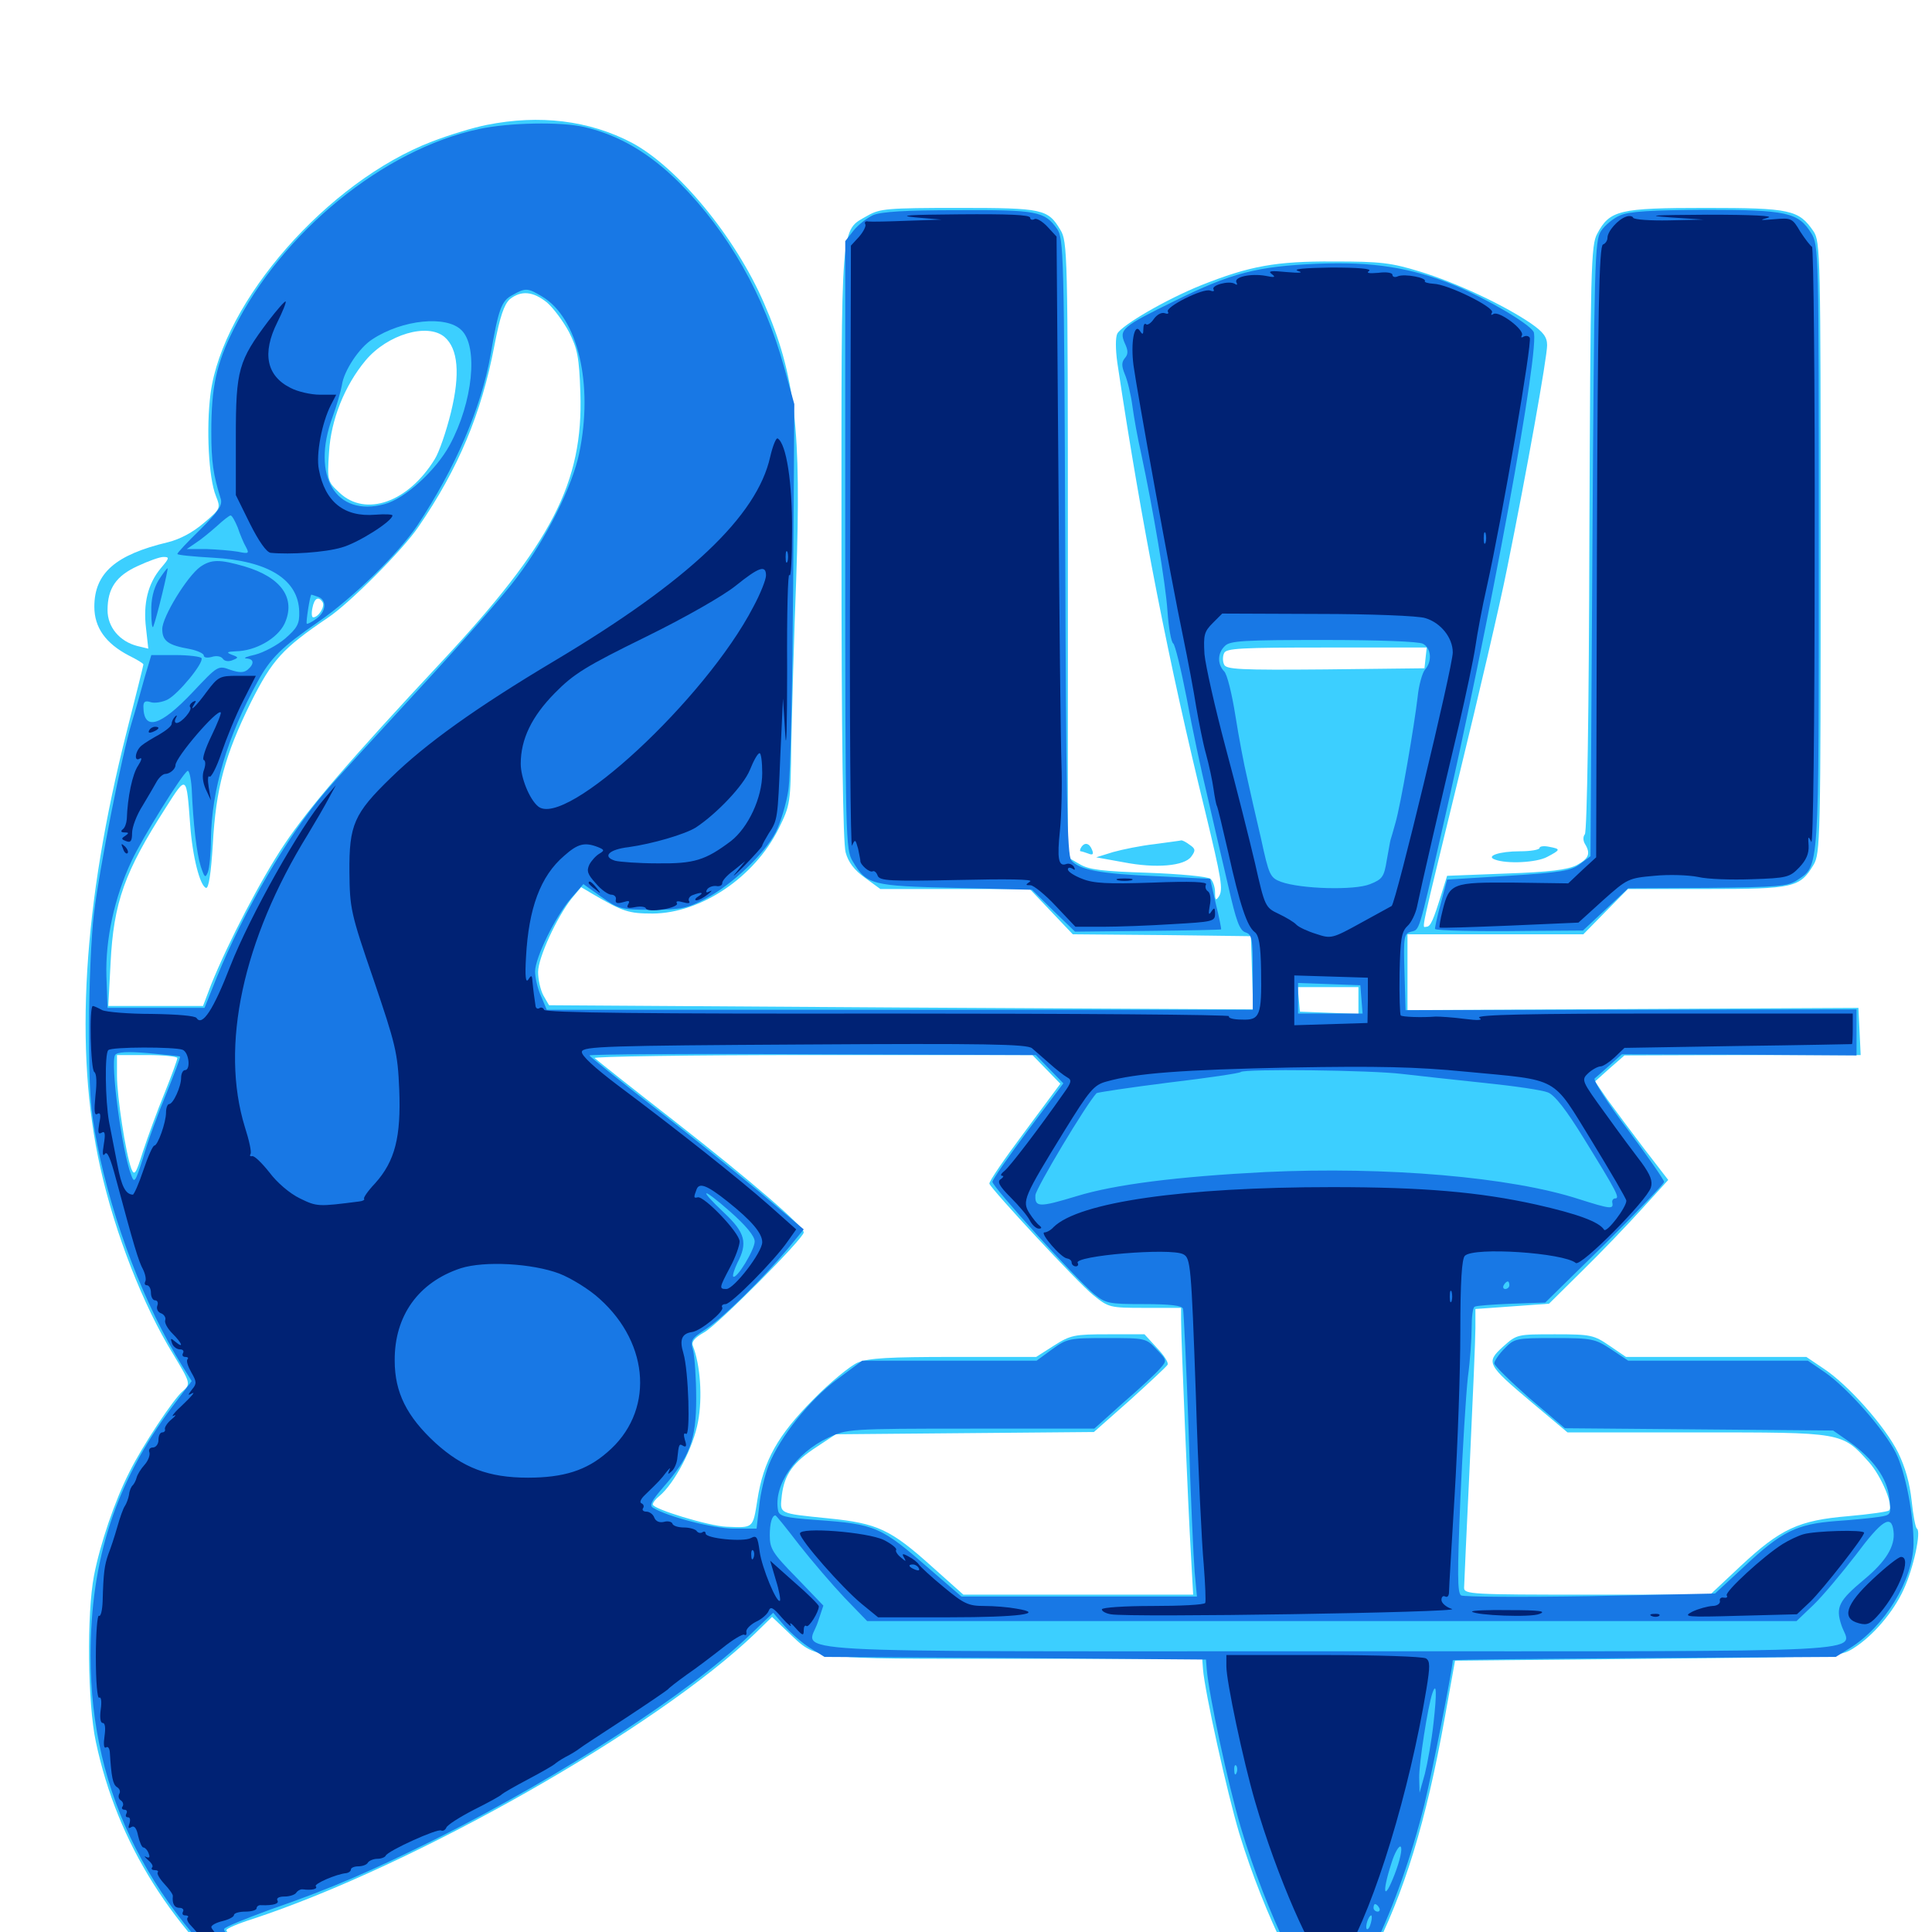 <svg xmlns="http://www.w3.org/2000/svg" viewBox="0 -1000 1000 1000">
	<path fill="#3ccfff" d="M251.953 -935.352C244.922 -933.984 232.227 -930.078 223.633 -926.758C169.531 -906.055 115.234 -843.945 108.984 -796.289C106.641 -778.32 108.008 -752.539 111.719 -743.359C114.258 -736.914 114.258 -736.719 105.469 -729.297C99.805 -724.414 93.164 -720.898 86.914 -719.336C59.766 -712.891 48.828 -703.32 48.828 -685.938C48.828 -675.195 54.688 -666.992 66.602 -660.742C70.898 -658.594 74.219 -656.641 74.219 -656.055C74.219 -655.469 70.312 -640.039 65.625 -621.484C42.969 -532.031 38.281 -456.445 51.953 -395.508C59.57 -361.523 74.023 -324.414 89.648 -299.023C98.633 -284.18 98.828 -283.594 94.531 -279.883C89.844 -275.977 73.633 -251.562 66.992 -238.086C59.375 -223.242 51.758 -200.586 48.633 -184.375C44.922 -165.039 45.312 -118.359 49.609 -98.438C60.742 -45.898 89.062 -0.977 134.961 37.5L150 50H167.188C184.57 49.805 184.57 49.805 178.906 46.484C158.008 34.18 117.188 2.734 117.188 -0.977C117.188 -1.758 123.047 -4.297 130.469 -6.641C214.258 -34.18 339.844 -105.469 390.82 -154.492L399.609 -163.086L407.617 -155.469C423.047 -140.82 417.969 -141.406 525.781 -141.406H622.266L622.656 -136.133C623.633 -124.023 635.156 -72.07 641.406 -51.172C654.297 -8.789 676.562 36.328 685.938 39.258C691.797 41.211 699.805 32.422 709.766 13.086C726.953 -20.508 738.086 -56.836 747.852 -111.133L753.125 -140.43L852.734 -141.406C951.953 -142.383 952.148 -142.383 959.375 -146.875C969.336 -153.125 980.078 -165.625 985.352 -177.344C990.43 -188.281 994.531 -207.422 992.188 -208.789C991.406 -209.375 990.234 -215.82 989.453 -223.242C988.477 -232.422 986.133 -240.625 982.422 -248.242C975.586 -261.914 956.641 -283.203 943.945 -291.602L934.961 -297.656H888.281H841.602L833.008 -303.516C825 -308.984 823.438 -309.375 804.883 -309.375C785.156 -309.375 785.156 -309.375 777.93 -302.93C768.945 -294.727 769.531 -293.75 793.164 -273.828L811.328 -258.594H878.32C954.102 -258.594 953.32 -258.789 967.383 -243.164C973.828 -235.938 980.273 -220.508 977.734 -218.164C977.148 -217.578 967.773 -216.211 956.641 -215.234C931.055 -213.086 921.68 -208.789 900.977 -189.453L885.156 -174.609H821.484C762.109 -174.609 757.812 -174.805 757.812 -178.125C757.812 -179.883 759.18 -208.789 760.742 -241.992C762.305 -275.391 763.672 -307.031 763.672 -312.5V-322.461L782.812 -323.828L801.758 -325.195L818.945 -342.188C828.516 -351.562 842.383 -366.016 849.805 -374.219L863.477 -389.258L850.977 -405.469C844.141 -414.453 835.742 -425.781 832.031 -430.859L825.586 -440.234L833.203 -447.07L840.82 -453.711L901.953 -453.906H963.086L962.5 -466.211L961.914 -478.32L845.312 -477.734L728.516 -477.148V-496.68V-516.406H774.023H819.531L831.055 -528.125L842.578 -539.844H883.398C928.516 -539.844 931.641 -540.625 938.672 -552.344C942.188 -558.203 942.383 -565.039 942.383 -716.602C942.383 -868.75 942.188 -875 938.672 -880.273C931.055 -891.406 926.758 -892.383 882.812 -892.383C838.086 -892.383 833.203 -891.211 826.758 -879.102C823.438 -873.242 823.242 -861.914 822.656 -721.68C822.461 -634.18 821.484 -569.531 820.312 -568.164C819.336 -566.992 819.336 -565.039 820.312 -563.281C823.438 -558.203 822.461 -555.664 816.016 -552.148C811.133 -549.805 802.344 -548.633 779.297 -547.852L749.023 -546.68L746.289 -537.891C741.797 -523.438 740.43 -520.312 738.281 -520.312C735.938 -520.312 734.375 -513.086 755.664 -600.391C765.234 -639.648 776.367 -687.109 780.078 -705.859C790.234 -755.859 800.781 -815.039 800.781 -821.289C800.781 -825.586 798.828 -828.125 792.383 -832.617C778.32 -842.188 753.711 -853.711 735.156 -859.375C719.922 -864.062 714.453 -864.648 690.43 -864.648C660.352 -864.844 646.68 -862.305 621.68 -852.344C603.711 -845.117 580.859 -831.836 578.32 -827.344C577.344 -825.391 577.344 -819.336 578.32 -812.305C590.82 -728.711 605.273 -655.273 623.828 -579.883C632.227 -545.117 633.203 -539.453 630.859 -535.938C629.297 -533.594 628.906 -534.18 628.906 -538.086C628.906 -541.016 627.734 -544.141 626.562 -545.117C625.195 -546.289 610.742 -547.656 594.531 -548.242C570.508 -549.023 563.672 -549.805 558.789 -552.734L552.734 -556.25V-715.625C552.734 -869.727 552.539 -875 548.828 -881.055C542.383 -891.797 539.844 -892.383 496.094 -892.383C459.375 -892.383 455.469 -891.992 449.219 -888.477C434.766 -880.078 435.547 -888.672 435.547 -718.555C435.547 -618.164 436.328 -563.672 437.695 -558.789C439.062 -553.711 442.188 -549.609 447.656 -545.703L455.664 -539.844H494.336H533.008L544.141 -528.125L555.273 -516.406L601.367 -516.016L647.461 -515.43L648.047 -496.484L648.633 -477.539L466.406 -478.516L284.18 -479.688L281.25 -484.766C279.688 -487.695 278.516 -493.164 278.516 -496.875C278.516 -504.297 288.281 -525.391 295.898 -534.961L300.781 -540.82L307.031 -537.109C322.461 -528.125 325.391 -527.148 337.891 -527.148C362.891 -527.344 390.43 -545.898 402.93 -570.898C409.18 -583.594 409.18 -583.984 409.57 -615.039C409.961 -632.227 410.938 -670.508 412.109 -700C414.844 -777.539 411.719 -805.664 395.508 -842.969C380.664 -877.344 350.781 -913.477 326.953 -926.172C304.883 -937.695 279.297 -940.82 251.953 -935.352ZM283.203 -843.359C286.523 -840.43 291.602 -833.594 294.531 -828.125C298.828 -819.531 299.805 -815.234 300.391 -796.68C301.953 -750.391 285.742 -718.75 228.32 -657.227C181.055 -606.641 159.961 -582.031 147.266 -563.086C134.961 -544.727 118.164 -512.305 109.375 -490.625L105.078 -479.297H80.469H56.055L57.227 -501.367C58.789 -533.008 64.453 -548.633 85.742 -581.836C96.68 -599.023 96.484 -599.219 98.438 -573.047C99.609 -556.641 103.516 -541.406 106.641 -540.43C108.008 -540.039 109.18 -547.656 110.156 -562.891C111.719 -591.992 116.406 -609.18 129.883 -636.523C141.016 -658.594 146.094 -664.258 169.727 -680.273C180.664 -687.5 208.594 -715.43 216.602 -727.344C237.109 -757.227 249.219 -785.938 255.859 -820.898C258.789 -836.328 260.938 -842.383 263.867 -845.117C269.727 -849.805 275.977 -849.219 283.203 -843.359ZM230.078 -825.586C237.109 -819.531 238.281 -806.445 233.398 -786.523C231.055 -776.953 227.344 -766.016 225 -762.305C211.328 -740.039 189.258 -732.227 175.781 -744.922C169.531 -750.781 169.336 -750.977 170.312 -766.016C171.289 -782.617 178.32 -800.391 189.258 -813.477C200.586 -826.953 221.289 -833.008 230.078 -825.586ZM83.203 -705.859C76.562 -697.852 74.023 -687.695 75.586 -674.805L76.758 -664.258L71.094 -665.625C61.914 -667.969 55.664 -675.391 55.664 -684.18C55.664 -695.508 60.156 -701.953 71.289 -707.031C76.758 -709.57 82.617 -711.719 84.57 -711.719C87.891 -711.719 87.695 -711.133 83.203 -705.859ZM166.992 -688.281C168.359 -686.133 164.844 -680.469 162.109 -680.469C161.328 -680.469 161.133 -682.617 161.719 -685.352C162.695 -690.43 164.844 -691.602 166.992 -688.281ZM737.891 -659.57L737.305 -654.102L685.938 -653.516C641.602 -653.125 634.57 -653.516 633.594 -656.055C632.812 -657.617 632.812 -660.352 633.594 -661.914C634.57 -664.453 642.188 -664.844 686.523 -664.844H738.477ZM123.633 -655.664C124.805 -656.25 123.828 -656.641 121.094 -656.641C118.359 -656.641 117.383 -656.25 118.75 -655.664C119.922 -655.273 122.266 -655.273 123.633 -655.664ZM703.125 -482.227V-475.195L688.086 -475.781L672.852 -476.367L672.266 -482.812L671.68 -489.062H687.305H703.125ZM91.797 -452.344C91.797 -451.562 88.867 -443.359 85.156 -434.18C81.445 -425.195 76.562 -411.719 74.023 -404.102C70.312 -392.188 69.531 -391.211 67.969 -395.117C65.039 -403.125 60.547 -432.422 60.547 -443.359V-453.906H76.172C84.766 -453.906 91.797 -453.125 91.797 -452.344ZM541.602 -446.484L548.828 -439.062L530.273 -414.062C519.922 -400.195 511.719 -388.281 512.109 -387.305C513.281 -384.18 557.812 -336.133 565.82 -329.688C573.828 -323.242 574.219 -323.047 592.578 -323.047H611.328V-316.797C611.328 -306.25 615.039 -218.359 616.406 -195.703L617.578 -174.609H558.008H498.633L482.227 -189.258C460.938 -208.398 454.102 -211.523 429.102 -214.062C402.344 -216.797 403.711 -216.211 404.688 -226.172C406.055 -236.914 410.547 -243.164 422.852 -251.172L432.617 -257.617L499.414 -258.203L566.211 -258.789L584.766 -275.195C594.922 -284.375 603.711 -292.578 604.297 -293.555C605.078 -294.531 602.539 -298.438 598.828 -302.344L592.383 -309.375H573.633C556.055 -309.375 554.102 -308.984 545.508 -303.516L536.328 -297.656H493.75C460.156 -297.656 449.609 -297.07 443.945 -294.727C440.234 -293.164 429.688 -284.57 420.898 -275.586C402.539 -257.031 395.117 -243.945 391.992 -223.438C389.648 -208.789 390.039 -209.18 375.977 -209.766C366.797 -210.156 337.891 -218.945 337.891 -221.289C337.891 -222.266 339.453 -224.219 341.211 -225.586C349.219 -232.227 358.984 -250.977 361.328 -264.258C363.672 -276.758 362.5 -293.555 358.594 -303.516C357.812 -305.469 359.57 -307.617 364.453 -310.352C371.289 -314.062 416.016 -358.984 416.016 -362.109C416.016 -365.234 389.062 -388.477 349.609 -419.336C327.539 -436.523 308.789 -451.367 307.812 -452.344C306.641 -453.125 357.227 -453.906 420.117 -453.906H534.375ZM597.656 -563.086C590.625 -562.305 581.055 -560.352 576.172 -558.984L567.383 -556.25L581.445 -553.711C598.438 -550.391 613.086 -551.758 616.602 -556.641C618.945 -559.766 618.75 -560.742 615.82 -562.695C614.062 -564.062 612.109 -565.039 611.523 -565.039C610.938 -564.844 604.688 -564.062 597.656 -563.086ZM559.57 -561.328C558.984 -560.352 558.789 -559.375 559.375 -559.375C559.766 -559.375 561.719 -558.789 563.281 -558.203C565.625 -557.227 566.211 -557.812 565.234 -560.156C563.867 -563.672 561.328 -564.258 559.57 -561.328ZM796.875 -561.133C796.875 -560.156 792.188 -559.375 786.719 -559.375C775.977 -559.375 768.75 -556.836 773.828 -555.078C780.078 -552.734 795.312 -553.516 800.781 -556.445C807.812 -560.156 808.008 -560.547 801.758 -561.719C799.023 -562.305 796.875 -561.914 796.875 -561.133Z"/>
	<path fill="#1878e5" d="M247.852 -933.203C198.438 -922.656 145.898 -879.688 121.094 -829.883C111.914 -811.719 109.375 -799.609 109.375 -776.367C109.375 -761.133 110.352 -754.297 114.258 -741.797C115.234 -738.477 113.086 -735.352 103.711 -725.977C97.07 -719.531 91.797 -713.867 91.797 -713.281C91.797 -712.695 100 -711.914 110.156 -711.328C138.867 -709.766 154.492 -700 154.883 -683.398C155.078 -677.148 153.906 -675 147.656 -669.531C143.555 -666.016 136.523 -662.305 132.031 -661.133C127.734 -660.156 125.586 -659.375 127.539 -659.18C131.445 -658.984 131.836 -656.445 128.125 -653.32C126.172 -651.758 123.828 -651.758 119.141 -653.32C112.891 -655.664 112.695 -655.469 99.805 -641.797C83.008 -624.023 74.414 -621.484 74.219 -634.18C74.219 -636.914 75.195 -637.5 78.125 -636.523C80.078 -635.938 83.984 -636.523 86.719 -637.891C92.383 -640.82 105.664 -657.031 104.297 -659.375C103.711 -660.156 97.656 -660.938 90.82 -660.938H78.32L75 -649.805C73.242 -643.555 70.312 -632.812 68.164 -625.977C63.086 -609.18 51.562 -551.172 48.633 -527.148C47.266 -516.406 46.094 -490.039 46.094 -468.555C46.094 -435.547 46.68 -426.172 50.391 -407.227C58.398 -367.188 75 -324.023 94.336 -292.969L99.219 -285.156L88.867 -271.484C59.961 -232.812 46.875 -192.773 46.875 -142.969C46.875 -71.289 77.93 -10.156 140.82 41.016L151.758 50H167.188H182.617L173.828 44.727C152.148 31.641 115.039 2.148 116.016 -1.562C116.211 -2.539 126.953 -6.836 139.648 -11.523C171.875 -22.656 192.383 -31.641 226.172 -48.438C290.43 -80.664 357.031 -123.828 388.086 -153.711L400.195 -165.234L406.25 -158.203C409.57 -154.492 415.625 -149.219 419.531 -146.875L426.758 -142.383L525.391 -141.797L624.219 -141.016L624.609 -135.938C625.781 -122.461 635.547 -76.758 642.188 -54.297C655.469 -9.57 677.93 36.523 686.719 37.891C699.023 39.648 723.828 -11.523 737.305 -66.211C741.211 -82.227 751.953 -136.719 751.953 -140.625C751.953 -141.016 796.484 -141.406 851.172 -141.797L950.195 -142.383L957.422 -146.875C975.391 -158.008 990.039 -181.836 990.43 -200.586C990.625 -215.43 986.328 -237.891 981.25 -248.047C975.195 -260.156 956.055 -281.836 944.336 -289.844L935.742 -295.703H889.258H842.773L833.984 -301.562C825.586 -307.031 824.219 -307.422 804.492 -307.422C784.57 -307.422 783.789 -307.227 778.711 -301.953C775.781 -299.023 773.438 -295.508 773.438 -294.336C773.438 -293.164 781.641 -285.156 791.602 -276.367L809.961 -260.742L879.492 -260.156L948.828 -259.57L957.227 -253.711C969.727 -244.727 976.758 -234.961 977.93 -224.609C978.906 -216.016 978.906 -215.82 972.461 -214.844C968.75 -214.258 958.789 -213.281 950.195 -212.695C930.078 -211.133 922.266 -207.422 903.125 -189.453L887.695 -175.195L823.242 -173.828C787.891 -173.242 757.617 -173.438 756.25 -174.219C754.297 -175.586 754.297 -185.352 755.859 -223.633C757.031 -249.805 758.789 -278.32 759.766 -287.109C760.938 -295.703 761.719 -307.227 761.719 -312.695C761.719 -318.359 762.305 -323.242 763.281 -323.633C764.062 -324.219 772.656 -324.805 782.227 -325.195L799.805 -325.781L830.664 -356.055C847.461 -372.852 861.328 -387.305 861.328 -388.281C861.328 -389.258 852.93 -401.367 842.578 -415.234C832.031 -429.102 824.414 -441.016 825.391 -441.797C826.367 -442.578 829.883 -445.703 833.398 -448.828L839.453 -454.297L900.195 -454.102L960.938 -453.711V-465.625V-477.539L844.336 -477.344L727.539 -477.148L726.953 -496.875C726.367 -515.43 726.758 -516.797 730.469 -517.773C734.766 -518.945 734.18 -516.797 745.703 -567.188C771.094 -677.539 797.656 -822.07 793.75 -828.32C791.016 -832.812 769.531 -845.312 753.32 -852.148C730.664 -861.523 710.352 -864.648 681.836 -863.477C650.586 -862.109 637.5 -858.789 608.203 -844.336C580.664 -830.859 579.102 -829.492 582.227 -822.266C583.984 -818.555 583.984 -816.602 582.227 -814.648C580.469 -812.5 580.469 -810.547 582.227 -806.25C583.594 -803.125 585.352 -795.703 586.133 -789.844C586.914 -783.984 588.867 -773.047 590.625 -765.43C596.875 -736.133 603.32 -698.242 604.297 -683.594C604.883 -675 606.25 -667.578 607.227 -666.992C608.203 -666.406 611.328 -653.516 614.258 -638.477C616.992 -623.438 621.875 -600.586 625 -587.695C627.93 -574.805 632.812 -553.906 635.742 -541.406C639.844 -523.242 641.602 -518.359 644.727 -517.383C648.047 -516.211 648.438 -514.258 648.438 -496.68V-477.344H465.625H283.008L279.883 -484.766C278.125 -488.672 276.953 -494.336 276.953 -497.266C277.148 -504.688 287.5 -525.586 295.312 -534.766L301.953 -542.383L311.328 -535.742C320.117 -529.492 321.484 -529.102 337.5 -529.102C352.344 -529.102 355.859 -529.883 365.039 -534.766C378.906 -541.992 395.703 -558.008 401.562 -569.336C404.102 -574.414 407.031 -584.18 408.008 -590.82C409.18 -597.656 410.156 -645.508 410.547 -697.07L411.133 -790.82L405.859 -809.961C395.508 -847.266 376.953 -879.883 351.758 -905.273C336.328 -920.703 320.312 -930.078 302.734 -934.18C290.43 -937.109 263.281 -936.523 247.852 -933.203ZM280.664 -846.484C299.219 -835.352 307.227 -800.977 299.805 -765.43C296.289 -748.438 282.812 -721.289 267.578 -701.172C261.328 -692.578 238.086 -666.211 216.211 -642.578C194.336 -618.75 172.461 -595.117 167.969 -589.648C149.219 -567.969 126.172 -528.516 112.109 -493.945L105.859 -478.32H80.664H55.664L55.078 -494.727C54.492 -513.477 59.18 -535.547 68.164 -554.492C73.633 -566.211 94.141 -599.219 97.07 -600.977C97.852 -601.562 98.828 -597.461 99.219 -591.992C100 -573.633 101.758 -558.398 103.906 -551.562C105.859 -545.703 106.25 -545.312 107.617 -548.633C108.398 -550.781 109.18 -558.594 109.18 -565.82C109.57 -591.211 117.578 -618.555 133.398 -647.266C140.039 -659.375 145.508 -664.844 165.039 -678.32C183.008 -690.82 206.445 -713.672 216.211 -728.32C235.547 -757.617 249.023 -788.672 253.906 -816.211C258.008 -840.234 259.57 -844.336 265.234 -847.266C272.07 -851.172 273.242 -850.977 280.664 -846.484ZM238.867 -829.102C247.656 -820.508 244.727 -791.797 232.812 -769.727C225.781 -756.641 209.57 -741.797 199.023 -739.062C173.828 -732.227 160.938 -753.711 172.07 -783.984C174.219 -789.844 176.367 -797.266 176.953 -800.586C177.93 -808.008 185.938 -820.117 192.773 -824.414C208.203 -834.57 231.055 -836.914 238.867 -829.102ZM123.047 -726.953C124.219 -723.438 126.172 -718.75 127.344 -716.797C129.102 -713.477 128.711 -713.281 123.047 -714.453C119.531 -715.039 112.109 -715.625 106.641 -715.82H96.68L101.562 -719.141C104.297 -720.898 108.984 -724.805 112.305 -727.734C115.43 -730.664 118.75 -733.203 119.336 -733.203C120.117 -733.203 121.68 -730.273 123.047 -726.953ZM164.844 -691.016C169.336 -689.258 168.75 -683.203 163.672 -679.688C161.328 -677.93 159.18 -676.953 158.789 -677.148C158.203 -677.93 160.547 -692.188 161.133 -692.188C161.523 -692.188 163.086 -691.602 164.844 -691.016ZM736.523 -666.797C740.82 -664.453 741.406 -657.617 737.5 -653.32C736.133 -651.562 734.375 -645.312 733.789 -639.453C732.031 -624.219 725 -583.398 722.266 -574.023C721.094 -569.727 719.922 -565.82 719.727 -565.234C719.531 -564.648 718.75 -559.961 717.773 -554.688C716.406 -546.289 715.625 -544.922 709.18 -542.383C701.172 -539.062 673.438 -539.844 663.086 -543.555C657.422 -545.703 656.836 -546.875 652.734 -565.82C650.195 -576.758 646.875 -591.016 645.508 -597.461C643.945 -603.906 641.211 -618.359 639.453 -629.492C637.695 -640.625 635.156 -651.172 633.594 -652.539C630.078 -656.25 630.078 -661.914 633.984 -665.625C636.523 -668.359 643.945 -668.75 684.766 -668.75C714.062 -668.75 734.18 -667.969 736.523 -666.797ZM704.688 -482.812L705.273 -475.391H688.672H671.875V-483.203V-491.211L688.086 -490.625L704.102 -490.039ZM93.164 -453.125C93.555 -452.93 90.234 -444.141 85.938 -433.594C81.641 -423.242 76.172 -408.398 74.023 -400.586C70.117 -388.281 69.531 -387.305 67.969 -391.602C63.086 -404.102 57.031 -449.805 59.57 -453.906C60.547 -455.469 65.625 -455.859 76.953 -454.883C85.547 -454.102 92.969 -453.32 93.164 -453.125ZM543.359 -446.484L550.391 -439.258L532.031 -414.844C522.07 -401.367 513.672 -389.453 513.672 -388.281C513.672 -385.742 556.445 -338.477 566.211 -330.273C572.266 -325.391 573.633 -325 591.992 -325C605.859 -325 611.719 -324.219 612.305 -322.656C612.695 -321.289 614.062 -292.969 615.234 -259.57C616.211 -226.367 617.773 -193.359 618.359 -186.328L619.531 -173.633H558.594H497.656L481.836 -187.305C455.859 -209.961 453.32 -211.133 422.266 -213.281C406.055 -214.453 403.32 -215.234 402.734 -218.164C400.195 -231.25 411.914 -248.047 428.711 -255.859C438.281 -260.352 439.453 -260.547 502.344 -260.547H566.406L581.445 -274.023C589.844 -281.25 598.438 -289.258 600.391 -291.602C604.102 -295.703 604.102 -295.898 598.633 -301.562C593.164 -307.422 592.773 -307.422 572.852 -307.422C553.516 -307.422 552.344 -307.227 544.531 -301.562L536.523 -295.703H491.406H446.289L433.398 -286.133C419.141 -275.586 403.711 -256.25 397.852 -241.602C395.898 -236.523 393.555 -226.953 392.969 -220.508L391.602 -208.789H379.883C369.336 -208.789 345.312 -215.039 338.086 -219.531C335.938 -220.703 337.109 -223.047 343.359 -230.273C357.031 -245.898 360.352 -254.688 360.352 -276.172C360.352 -286.328 359.57 -297.461 358.789 -300.781C357.227 -306.25 357.617 -307.031 365.43 -312.109C374.609 -318.164 394.922 -338.281 407.812 -353.711L416.016 -363.672L393.164 -383.008C380.469 -393.555 355.664 -413.672 337.891 -427.344C320.117 -441.211 305.469 -452.93 305.078 -453.711C304.883 -454.297 356.836 -454.688 420.312 -454.297L536.133 -453.906ZM725.586 -444.141C734.18 -443.164 753.516 -441.016 768.555 -439.453C783.789 -437.891 798.438 -435.742 801.172 -434.57C804.688 -433.203 810.547 -425.781 819.922 -410.547C836.914 -383.008 838.672 -379.688 835.938 -379.688C834.961 -379.688 834.18 -378.516 834.57 -377.344C835.156 -374.023 833.398 -374.219 817.383 -379.297C782.031 -390.82 717.578 -396.289 655.078 -393.359C609.18 -391.016 576.953 -386.914 557.227 -380.859C537.891 -375 535.547 -375 535.938 -381.445C536.328 -385.156 562.109 -428.32 567.578 -434.18C567.969 -434.57 584.766 -437.109 604.883 -439.648C624.805 -441.992 641.797 -444.531 642.188 -445.117C643.945 -446.875 709.766 -446.094 725.586 -444.141ZM390.625 -357.422C390.625 -353.125 381.25 -337.695 379.492 -339.258C379.102 -339.844 380.078 -342.969 381.641 -346.289C387.109 -356.641 385.742 -361.914 375 -372.07C360.938 -385.352 363.086 -385.938 377.93 -372.852C386.133 -365.625 390.625 -360.156 390.625 -357.422ZM578.125 -343.75C578.125 -344.141 576.367 -344.531 574.219 -344.531C572.07 -344.531 570.312 -343.75 570.312 -342.773C570.312 -341.797 572.07 -341.406 574.219 -341.992C576.367 -342.578 578.125 -343.359 578.125 -343.75ZM781.25 -334.766C781.25 -333.789 780.273 -332.812 779.102 -332.812C778.125 -332.812 777.734 -333.789 778.32 -334.766C778.906 -335.938 779.883 -336.719 780.469 -336.719C780.859 -336.719 781.25 -335.938 781.25 -334.766ZM597.266 -333.398C600.195 -333.789 597.656 -334.18 591.797 -334.18C585.938 -334.18 583.398 -333.789 586.523 -333.398C589.453 -333.008 594.141 -333.008 597.266 -333.398ZM788.672 -332.227C790.625 -334.18 790.43 -334.766 787.305 -334.766C785.352 -334.766 783.203 -333.594 782.617 -332.227C782.031 -330.664 782.617 -329.492 783.984 -329.492C785.156 -329.492 787.305 -330.664 788.672 -332.227ZM774.023 -331.445C775.195 -332.031 774.219 -332.422 771.484 -332.422C768.75 -332.422 767.773 -332.031 769.141 -331.445C770.312 -331.055 772.656 -331.055 774.023 -331.445ZM598.242 -329.492C599.414 -330.078 598.047 -330.469 594.727 -330.469C591.602 -330.469 590.43 -330.078 592.383 -329.492C594.141 -329.102 596.875 -329.102 598.242 -329.492ZM413.672 -200.391C420.117 -192.188 430.664 -179.883 437.109 -173.047L448.828 -160.938H689.258H929.883L938.672 -169.336C943.359 -173.828 953.125 -185.547 960.547 -195.117C974.219 -213.477 979.102 -216.406 980.078 -207.422C981.055 -199.805 976.172 -191.797 964.844 -182.422C951.758 -171.484 950 -168.164 953.125 -158.789C958.008 -144.141 981.055 -145.312 688.281 -145.312C393.164 -145.312 417.773 -143.945 423.242 -160.156L426.172 -168.945L412.305 -183.398C399.805 -196.094 398.438 -198.438 398.438 -205.273C398.438 -211.719 399.609 -215.625 401.367 -215.625C401.758 -215.625 407.227 -208.789 413.672 -200.391ZM741.992 -108.203C741.016 -99.023 738.867 -87.305 737.5 -81.836L734.766 -72.07L734.57 -79.688C734.375 -86.719 739.062 -116.992 741.406 -123.633C743.555 -129.883 743.75 -123.828 741.992 -108.203ZM640.039 -82.422C639.453 -80.859 638.867 -81.445 638.867 -83.594C638.672 -85.742 639.258 -86.914 639.844 -86.133C640.43 -85.547 640.625 -83.789 640.039 -82.422ZM721.875 -29.883C716.406 -15.625 715.039 -19.531 720.117 -35.352C721.875 -41.211 724.219 -44.922 725 -44.141C725.977 -43.164 724.609 -36.914 721.875 -29.883ZM713.867 -12.5C714.453 -11.523 714.062 -10.547 713.086 -10.547C711.914 -10.547 710.938 -11.523 710.938 -12.5C710.938 -13.672 711.328 -14.453 711.719 -14.453C712.305 -14.453 713.281 -13.672 713.867 -12.5ZM709.57 -4.688C708.984 -2.344 708.008 -0.977 707.422 -1.562C706.445 -2.734 708.398 -8.594 709.766 -8.594C710.156 -8.594 710.156 -6.836 709.57 -4.688ZM705.664 5.664C706.25 7.227 705.469 8.398 704.102 8.398C702.734 8.398 701.953 7.227 702.539 5.664C703.711 2.539 704.492 2.539 705.664 5.664ZM689.453 29.492C690.43 28.906 691.406 29.688 691.406 31.25C691.406 34.961 687.305 35.352 683.984 32.031C680.664 28.711 681.055 25.586 684.57 28.516C686.133 29.688 688.281 30.273 689.453 29.492ZM451.953 -888.672C448.633 -887.109 444.141 -883.594 441.797 -880.664L437.5 -875.195V-717.773C437.5 -565.234 437.695 -560.156 441.406 -554.102C448.633 -541.992 451.172 -541.406 494.727 -540.43L534.18 -539.453L545.312 -528.516L556.445 -517.773L594.141 -518.164C614.844 -518.359 631.836 -518.75 632.031 -518.945C632.227 -519.141 631.055 -525.195 629.297 -532.227L626.367 -545.117L598.828 -546.484C569.336 -547.656 558.594 -549.805 554.492 -554.688C552.344 -557.227 551.758 -588.672 551.367 -717.383C550.781 -868.555 550.586 -876.953 547.07 -881.641C540.625 -890.625 536.719 -891.406 496.094 -891.211C468.555 -891.211 456.25 -890.43 451.953 -888.672ZM838.477 -888.477C835.156 -887.109 830.664 -883.398 828.711 -880.469C825.391 -875.391 825.195 -865.625 824.219 -716.016L823.242 -556.836L817.773 -552.734C813.086 -549.219 807.812 -548.438 780.664 -546.68L749.023 -544.727L745.703 -532.227C743.75 -525.195 742.578 -519.336 742.773 -519.141C743.75 -518.359 763.867 -517.773 791.016 -518.164L819.336 -518.359L831.055 -529.297L842.773 -540.234L883.789 -540.43C919.727 -540.82 925.391 -541.211 930.078 -544.336C941.797 -552.344 941.406 -546.094 941.406 -716.992C941.406 -869.922 941.406 -873.047 937.5 -879.297C930.859 -890.039 924.805 -891.406 882.422 -891.406C854.883 -891.211 843.164 -890.625 838.477 -888.477ZM103.711 -706.641C96.875 -701.758 83.984 -680.664 83.984 -674.414C83.984 -668.164 87.109 -666.016 98.242 -664.062C102.148 -663.281 105.469 -661.719 105.469 -660.742C105.469 -659.57 107.227 -659.375 109.57 -659.961C111.914 -660.742 114.258 -660.352 115.234 -659.18C116.016 -657.812 118.164 -657.422 120.117 -658.203C123.633 -659.57 123.633 -659.766 119.922 -661.133C116.992 -662.305 117.383 -662.695 122.07 -662.891C132.422 -663.086 143.555 -669.531 147.266 -677.148C153.32 -690.234 145.703 -701.172 126.562 -706.836C113.672 -710.547 109.375 -710.547 103.711 -706.641ZM82.031 -699.609C79.492 -695.312 78.125 -689.844 78.32 -683.398C78.32 -678.125 78.711 -674.609 79.297 -675.586C81.055 -679.883 87.305 -705.859 86.719 -705.859C86.328 -705.859 84.18 -702.93 82.031 -699.609Z"/>
	<path fill="#002274" d="M473.633 -887.5L487.305 -886.328L469.727 -885.742C460.156 -885.352 450.977 -885.156 449.414 -885.352C448.047 -885.742 447.266 -884.961 447.852 -883.984C448.438 -883.203 447.07 -880.273 444.727 -877.539L440.43 -872.852L440.039 -715.625C439.648 -629.102 440.234 -560.156 441.016 -562.305C442.578 -565.82 442.773 -565.625 444.141 -560.742C444.727 -557.812 445.312 -555.078 445.312 -554.492C445.117 -552.539 450.195 -548.047 451.758 -549.023C452.539 -549.414 453.711 -548.438 454.297 -546.68C455.469 -544.141 460.352 -543.75 495.898 -544.531C521.289 -545.117 534.961 -544.922 533.203 -543.75C530.664 -541.992 530.664 -541.797 533.398 -541.797C534.961 -541.797 541.016 -536.914 546.484 -531.055L556.641 -520.312H570.898C578.516 -520.312 594.922 -520.898 607.031 -521.68C627.539 -522.852 628.906 -523.047 628.906 -526.953C628.906 -530.273 628.516 -530.469 626.953 -528.125C625.586 -525.977 625.391 -526.953 626.172 -531.25C626.953 -534.961 626.367 -537.891 625.195 -538.672C624.023 -539.453 623.633 -541.016 624.219 -542.188C625.195 -543.555 616.406 -543.945 596.484 -543.164C573.047 -542.383 566.016 -542.773 560.156 -545.117C556.055 -546.68 552.734 -548.828 552.734 -550C552.734 -550.977 553.711 -551.172 555.078 -550.391C556.445 -549.414 556.641 -549.805 555.859 -551.367C554.883 -552.734 553.125 -553.32 551.758 -552.734C547.852 -551.367 547.07 -555.664 548.633 -570.312C549.414 -577.734 549.805 -592.969 549.414 -604.297C549.023 -615.625 548.242 -681.641 547.852 -751.172L546.875 -877.539L542.188 -882.617C539.453 -885.547 536.328 -887.305 535.352 -886.523C534.18 -885.938 533.203 -886.328 533.203 -887.305C533.203 -888.867 521.289 -889.258 496.68 -889.062C470.703 -888.867 464.062 -888.477 473.633 -887.5ZM530.664 -886.328C531.445 -886.914 530.273 -887.5 528.125 -887.305C525.977 -887.305 525.391 -886.719 526.953 -886.133C528.32 -885.547 530.078 -885.742 530.664 -886.328ZM619.727 -540.43C620.898 -541.016 619.922 -541.406 617.188 -541.406C614.453 -541.406 613.477 -541.016 614.844 -540.43C616.016 -540.039 618.359 -540.039 619.727 -540.43ZM841.797 -887.891C837.5 -886.523 832.031 -880.273 832.031 -876.953C832.031 -875.391 830.859 -873.828 829.688 -873.438C827.734 -872.656 826.953 -838.867 826.562 -714.453L826.172 -556.25L818.945 -549.609L811.719 -542.773L783.594 -543.164C751.562 -543.359 750.195 -542.969 746.68 -528.711C745.508 -524.219 744.922 -520.312 745.117 -519.922C745.508 -519.531 761.719 -520.117 781.25 -520.898L816.992 -522.461L829.688 -533.984C842.188 -545.117 842.773 -545.508 856.25 -546.68C863.867 -547.461 874.023 -547.07 878.906 -546.094C883.789 -544.922 896.289 -544.531 906.836 -544.922C924.805 -545.508 926.367 -545.898 931.25 -550.977C934.961 -554.883 936.328 -558.203 936.133 -562.305C935.742 -567.188 935.938 -567.578 937.5 -564.258C938.477 -561.914 939.258 -621.289 939.258 -716.016C939.453 -801.562 938.672 -871.875 937.891 -872.266C937.109 -872.656 934.375 -876.172 931.836 -880.078C927.734 -887.109 927.148 -887.305 918.359 -886.523C910.938 -885.938 910.352 -885.938 915.039 -887.305C918.75 -888.281 907.227 -888.867 883.789 -888.867C855.469 -888.672 850.977 -888.477 864.258 -887.5L881.836 -886.328L863.867 -885.938C854.102 -885.742 845.703 -886.328 845.312 -887.305C845.117 -888.086 843.359 -888.477 841.797 -887.891ZM671.875 -859.766C675 -858.789 672.656 -858.594 666.016 -859.18C658.008 -859.961 656.055 -859.766 658.203 -858.203C660.547 -856.445 659.766 -856.25 655.078 -857.227C647.461 -858.594 638.281 -856.641 640.039 -853.711C640.625 -852.539 640.234 -852.344 639.062 -853.125C636.133 -854.883 626.758 -852.344 628.125 -850.195C628.711 -849.219 627.93 -849.023 626.367 -849.609C622.656 -850.977 602.93 -841.016 604.492 -838.672C605.078 -837.695 604.492 -837.305 602.93 -837.891C601.172 -838.477 598.828 -837.109 597.266 -834.961C595.703 -832.617 593.75 -831.445 593.164 -832.227C592.383 -832.812 591.797 -831.836 591.797 -829.688C591.797 -826.758 591.406 -826.562 590.039 -828.711C587.109 -833.203 585.156 -822.656 586.719 -810.742C588.477 -797.852 606.055 -700.391 612.305 -670.703C614.844 -658.398 617.969 -641.797 619.141 -634.18C620.508 -626.367 622.656 -615.234 624.219 -609.766C625.781 -604.102 627.539 -595.898 628.125 -591.602C628.711 -587.5 629.492 -583.398 629.883 -582.812C630.273 -582.227 632.812 -571.484 635.742 -558.789C641.797 -531.445 645.508 -520.508 649.414 -517.578C651.562 -516.016 652.539 -510.938 652.734 -497.852C653.125 -474.219 652.148 -471.875 642.773 -472.266C638.477 -472.266 635.547 -473.047 636.133 -474.023C636.523 -474.805 557.227 -475.391 459.57 -475.391C336.523 -475.195 282.031 -475.781 281.641 -477.344C281.25 -478.32 280.078 -478.906 279.102 -478.125C278.125 -477.539 277.148 -478.32 277.148 -479.688C276.953 -481.055 276.562 -483.594 276.367 -485.156C276.172 -486.719 275.781 -489.844 275.586 -491.992C275.391 -495.312 275 -495.508 273.438 -492.969C272.07 -491.016 271.68 -494.727 272.266 -504.688C273.633 -529.883 279.688 -546.484 291.992 -557.031C299.023 -563.281 302.539 -564.258 309.57 -561.523C312.891 -560.156 312.891 -559.766 310.352 -558.203C308.594 -557.227 306.25 -554.688 305.078 -552.539C303.516 -549.219 304.102 -547.461 308.398 -542.773C311.133 -539.453 314.844 -536.914 316.406 -536.914C317.969 -536.914 319.141 -535.742 318.75 -534.375C318.359 -532.422 319.531 -532.227 322.461 -533.008C325.586 -533.984 326.172 -533.789 325.195 -532.031C324.023 -530.078 325 -529.688 328.711 -530.469C331.641 -531.055 334.18 -530.664 334.375 -529.688C334.766 -528.711 338.672 -528.516 343.164 -529.297C347.852 -530.078 350.977 -531.445 350.391 -532.422C349.609 -533.594 350.781 -533.789 353.516 -533.008C356.25 -532.227 357.422 -532.422 356.641 -533.594C356.055 -534.57 356.836 -536.133 358.594 -536.719C363.281 -538.477 364.648 -538.086 361.328 -535.938C359.766 -534.961 359.375 -533.984 360.547 -533.984C361.523 -533.984 364.258 -535.352 366.406 -537.109C368.359 -538.672 368.945 -539.453 367.383 -538.672C365.625 -537.695 365.039 -538.086 366.016 -539.648C366.797 -540.82 368.945 -541.602 370.703 -541.406C372.461 -541.016 373.828 -541.797 373.828 -542.773C373.633 -543.945 376.172 -546.875 379.688 -549.414L385.742 -554.297L381.055 -548.438C378.32 -545.312 380.273 -546.875 385.352 -551.953C390.43 -557.227 394.531 -561.719 394.531 -562.305C394.531 -562.891 396.094 -565.625 397.852 -568.555C402.539 -575.586 402.539 -576.172 403.906 -609.18L405.273 -638.477L406.445 -619.922C407.031 -609.766 407.422 -624.805 407.422 -653.516C407.227 -682.227 407.812 -704.297 408.594 -702.344C409.375 -700.586 409.961 -710.742 409.961 -725C410.156 -750 407.031 -770.312 402.539 -773.047C401.758 -773.633 400 -769.336 398.633 -763.477C391.797 -732.812 356.25 -699.219 287.109 -658.008C246.484 -633.789 220.312 -615.039 202.344 -597.461C183.203 -578.906 180.664 -573.047 180.859 -548.633C181.055 -529.883 181.445 -527.539 193.359 -492.969C204.688 -459.57 205.859 -455.273 206.641 -436.133C207.617 -411.523 204.492 -399.023 194.141 -387.5C190.43 -383.594 187.891 -379.883 188.477 -379.492C188.867 -378.906 187.695 -378.32 185.938 -378.125C164.648 -375.391 164.062 -375.391 155.273 -379.688C150 -382.227 143.359 -387.891 139.453 -393.164C135.547 -398.047 131.641 -401.953 130.469 -401.562C129.492 -401.367 129.102 -401.758 129.688 -402.734C130.273 -403.711 128.906 -409.961 126.758 -416.602C113.867 -458.398 125.586 -513.477 159.375 -568.164C163.281 -574.609 168.164 -583.008 170.117 -586.719L173.828 -593.555L168.164 -586.914C155.664 -572.656 129.297 -525.781 119.141 -499.805C110.547 -477.539 104.688 -468.555 101.758 -473.047C101.172 -474.219 91.797 -475 78.711 -475.195C66.602 -475.195 55.078 -476.172 52.93 -477.148C50.781 -478.32 48.633 -479.297 48.047 -479.297C46.094 -479.297 46.875 -446.289 48.828 -445.117C50 -444.336 50.195 -439.648 49.414 -433.008C48.633 -425 48.828 -422.461 50.391 -423.438C51.953 -424.414 52.344 -423.047 51.367 -418.555C50.586 -413.867 50.781 -412.695 52.539 -413.672C54.297 -414.844 54.688 -413.281 53.711 -407.617C52.93 -402.93 53.125 -401.172 54.297 -402.734C55.469 -404.492 57.227 -400.391 59.961 -390.039C69.336 -355.078 71.68 -347.266 74.023 -342.969C75.195 -340.625 75.781 -337.695 75.195 -336.719C74.609 -335.547 75 -334.766 75.977 -334.766C77.148 -334.766 78.125 -333.008 78.125 -330.859C78.125 -328.711 79.102 -326.953 80.273 -326.953C81.445 -326.953 82.031 -325.781 81.445 -324.219C80.859 -322.656 81.641 -320.898 83.203 -320.312C84.961 -319.727 85.938 -317.969 85.547 -316.797C84.961 -315.43 86.719 -312.305 89.258 -309.766C94.336 -304.688 95.312 -301.758 90.82 -305.469C88.281 -307.617 88.086 -307.422 89.062 -304.688C89.648 -302.93 91.602 -301.562 93.164 -301.562C94.727 -301.562 95.312 -300.781 94.727 -299.609C94.141 -298.633 94.531 -297.656 95.898 -297.656C97.266 -297.656 97.656 -297.07 97.07 -296.484C96.289 -295.703 97.266 -292.773 99.023 -289.648C101.758 -284.961 101.953 -283.789 99.414 -280.859C97.07 -277.734 97.07 -277.539 99.609 -278.906C101.172 -279.688 99.023 -277.148 94.727 -273.047C90.43 -269.141 88.281 -266.406 89.844 -267.188C91.406 -267.969 91.016 -267.188 88.867 -265.43C86.719 -263.672 85.156 -261.328 85.352 -260.352C85.742 -259.375 84.961 -258.594 83.984 -258.594C82.812 -258.594 82.031 -256.836 82.031 -254.688C82.031 -252.539 80.664 -250.781 79.102 -250.781C77.539 -250.781 76.758 -249.609 77.344 -248.242C77.734 -246.875 76.758 -243.945 74.805 -241.797C72.852 -239.648 71.094 -236.719 70.703 -235.156C70.312 -233.594 69.336 -231.836 68.75 -231.25C67.969 -230.664 66.992 -228.516 66.797 -226.367C66.406 -224.219 65.43 -221.68 64.648 -220.508C63.867 -219.531 62.109 -214.648 60.742 -209.766C59.375 -204.883 57.227 -198.438 56.055 -195.508C54.102 -189.844 53.516 -186.133 53.125 -171.094C52.93 -166.406 52.148 -163.086 51.172 -163.672C50.391 -164.062 49.609 -154.492 49.609 -142.383C49.609 -129.492 50.391 -120.508 51.367 -121.289C52.344 -121.875 52.734 -119.336 52.148 -115.234C51.562 -111.133 51.953 -108.203 53.125 -108.203C54.492 -108.203 54.688 -105.469 54.102 -101.367C53.516 -97.266 53.711 -94.922 54.883 -95.508C55.859 -96.289 56.641 -95.117 56.836 -93.164C57.617 -80.273 58.398 -76.367 60.547 -75C61.914 -74.219 62.5 -72.656 61.719 -71.484C61.133 -70.312 61.328 -68.945 62.5 -68.164C63.672 -67.383 64.062 -66.016 63.477 -65.039C62.695 -64.062 63.281 -63.281 64.453 -63.281C65.625 -63.281 66.016 -62.305 65.43 -61.328C64.844 -60.156 65.039 -59.375 66.211 -59.375C67.383 -59.375 67.578 -58.008 66.992 -56.055C66.211 -53.906 66.406 -53.32 67.969 -54.297C69.531 -55.273 70.703 -53.711 71.484 -49.805C72.266 -46.484 73.438 -43.75 74.219 -43.75C75 -43.75 76.367 -42.383 76.953 -40.625C77.734 -38.672 77.344 -38.086 75.586 -38.867C74.414 -39.648 74.805 -38.867 76.562 -37.305C78.516 -35.742 79.492 -33.984 78.711 -33.398C78.125 -32.617 78.711 -32.031 80.078 -32.031C81.445 -32.031 82.227 -31.445 81.641 -30.859C81.055 -30.273 82.617 -27.539 85.156 -24.805C87.695 -22.07 89.648 -19.336 89.453 -18.555C89.062 -14.648 90.234 -12.5 92.969 -12.5C94.531 -12.5 95.312 -11.523 94.727 -10.547C94.141 -9.375 94.531 -8.594 95.898 -8.594C97.266 -8.594 97.852 -8.008 97.07 -7.422C96.484 -6.641 97.266 -4.883 98.828 -3.32C100.391 -1.758 104.102 2.734 107.031 6.641C113.477 15.234 146.484 44.141 149.609 44.141C150.977 44.141 152.344 45.117 152.734 46.289C153.125 47.461 158.594 48.828 164.648 49.219C171.484 49.609 175.391 49.023 174.805 47.852C174.023 46.875 171.875 46.094 169.727 46.094C167.773 46.094 166.016 45.117 166.016 44.141C166.016 42.969 164.844 42.188 163.477 42.188C161.914 42.188 159.18 40.43 157.227 38.281C155.273 36.133 152.148 34.375 150.195 34.375C148.242 34.375 146.094 32.617 145.508 30.469C144.922 28.32 143.555 26.562 142.578 26.562C141.797 26.562 138.281 23.828 134.766 20.703C131.25 17.383 127.93 14.844 127.148 14.844C125.195 14.844 109.375 -0.586 109.375 -2.539C109.375 -3.516 111.914 -4.883 115.234 -5.664C118.359 -6.445 121.094 -7.812 121.094 -8.789C121.094 -9.766 123.828 -10.547 126.953 -10.547C130.273 -10.547 132.812 -11.328 132.812 -12.305C132.812 -13.281 133.984 -14.062 135.156 -13.867C141.602 -13.672 144.727 -14.648 143.555 -16.406C142.969 -17.578 144.531 -18.359 147.266 -18.359C150 -18.359 152.734 -19.336 153.32 -20.312C154.102 -21.484 155.664 -22.266 156.836 -22.07C161.328 -21.484 164.648 -22.266 163.477 -23.633C162.109 -24.805 174.219 -30.078 179.297 -30.469C180.469 -30.664 181.641 -31.445 181.641 -32.422C181.641 -33.203 183.398 -33.984 185.352 -33.984C187.5 -33.984 189.844 -34.766 190.43 -35.938C191.016 -36.914 193.359 -37.891 195.312 -37.891C197.266 -37.891 199.219 -38.672 199.609 -39.453C200.586 -41.992 226.562 -53.711 228.32 -52.539C229.297 -52.148 230.469 -52.734 231.055 -54.102C231.641 -55.469 238.086 -59.57 245.312 -63.281C252.734 -66.992 259.18 -70.508 259.766 -71.289C260.352 -71.875 266.406 -75.391 273.438 -79.102C280.469 -82.812 286.523 -86.328 287.109 -86.914C287.695 -87.5 290.234 -89.258 292.773 -90.625C295.508 -91.992 298.633 -93.945 299.609 -94.727C300.781 -95.703 311.523 -102.734 323.242 -110.352C335.156 -118.164 345.117 -125 345.703 -125.586C346.289 -126.367 350.586 -129.688 355.469 -133.203C360.352 -136.523 368.555 -142.773 374.023 -147.07C379.297 -151.367 384.375 -154.297 385.156 -153.906C386.133 -153.32 386.523 -153.906 386.328 -155.273C385.938 -156.641 388.281 -158.984 391.211 -160.547C394.336 -161.914 397.266 -164.648 397.852 -166.211C398.828 -168.75 400.195 -167.969 404.688 -162.695C408.008 -158.984 409.961 -157.422 409.18 -158.984C408.398 -160.547 409.766 -159.766 411.914 -157.227C415.43 -153.32 416.016 -153.125 416.016 -156.25C416.016 -158.008 416.602 -158.984 417.383 -158.398C418.555 -157.227 423.828 -165.625 423.828 -168.555C423.828 -169.336 418.164 -175 411.133 -181.055L398.633 -192.188L401.562 -182.227C403.32 -176.758 404.102 -171.875 403.711 -171.484C402.148 -169.727 394.336 -188.477 393.164 -197.07C392.188 -204.492 391.602 -205.469 388.672 -203.906C384.57 -201.758 365.234 -203.711 365.234 -206.25C365.234 -207.227 364.453 -207.617 363.477 -206.836C362.5 -206.25 361.133 -206.641 360.547 -207.617C359.961 -208.398 357.031 -209.375 354.102 -209.375C351.172 -209.375 348.438 -210.156 348.047 -211.328C347.852 -212.305 345.703 -212.891 343.75 -212.305C341.406 -211.719 339.453 -212.5 338.672 -214.453C338.086 -216.211 336.133 -217.578 334.57 -217.578C333.008 -217.578 332.227 -218.359 332.812 -219.336C333.594 -220.312 333.008 -221.484 332.031 -221.875C330.859 -222.266 331.641 -224.219 333.984 -226.367C341.211 -233.398 341.992 -234.18 344.922 -238.086C346.68 -240.234 347.266 -240.625 346.484 -239.062C345.508 -236.719 345.703 -236.719 347.656 -238.477C349.023 -239.648 350.391 -242.773 350.586 -245.312C351.367 -252.734 351.562 -252.93 353.711 -251.562C355.273 -250.781 355.469 -251.758 354.492 -254.688C353.711 -257.422 353.906 -258.594 355.078 -257.812C357.422 -256.445 356.445 -290.43 353.711 -299.609C351.562 -306.641 352.93 -309.766 358.203 -310.547C362.695 -311.133 375 -321.289 373.828 -323.242C373.242 -324.219 374.023 -325 375.586 -325C378.516 -325 400.781 -347.461 407.812 -357.617L412.109 -363.672L398.047 -376.172C382.812 -389.648 350.781 -415.039 319.727 -438.281C307.617 -447.461 300.781 -453.711 301.172 -455.664C301.758 -458.398 314.062 -458.789 416.406 -459.375C509.961 -459.961 531.641 -459.57 534.18 -457.422C535.742 -456.055 539.844 -452.539 543.359 -449.414C546.68 -446.484 550.586 -443.359 552.344 -442.383C554.883 -441.016 554.688 -439.844 550.586 -434.18C537.891 -416.016 522.656 -396.094 519.922 -393.945C518.164 -392.578 517.578 -391.406 518.75 -391.406C519.727 -391.406 519.336 -390.625 517.969 -389.648C516.016 -388.477 517.188 -386.133 523.047 -380.273C527.344 -375.977 531.836 -370.703 533.008 -368.359C534.18 -366.016 536.328 -364.062 537.695 -364.062C539.258 -364.062 539.258 -364.648 538.086 -365.625C536.914 -366.406 534.57 -369.336 532.812 -372.07C528.906 -378.32 529.883 -380.469 550.781 -414.453C564.062 -435.938 566.211 -438.477 572.852 -440.234C588.086 -444.531 611.719 -446.289 667.969 -447.461C712.891 -448.242 732.812 -447.852 758.594 -445.312C808.008 -440.625 802.93 -443.359 824.023 -409.18C833.789 -393.164 841.797 -379.492 841.797 -378.516C841.797 -375 831.641 -361.719 830.273 -363.477C827.734 -367.578 816.602 -371.68 794.922 -376.562C765.82 -383.008 736.719 -385.547 689.453 -385.547C612.305 -385.547 558.398 -377.734 545.312 -364.844C543.945 -363.281 541.797 -362.109 540.625 -362.109C537.891 -362.109 549.219 -348.828 552.344 -348.633C553.516 -348.438 554.688 -347.656 554.688 -346.484C554.688 -345.508 555.664 -344.531 556.836 -344.531C557.812 -344.531 558.398 -345.312 557.812 -346.289C555.469 -350 606.055 -354.297 612.5 -350.781C616.211 -348.828 616.602 -345.312 618.945 -278.711C620.117 -240.234 622.07 -200.391 623.047 -190.234C623.828 -180.078 624.219 -171.094 623.828 -170.312C623.242 -169.336 610.938 -168.75 596.484 -168.75C582.031 -168.75 570.312 -167.969 570.312 -166.992C570.312 -166.016 572.461 -164.844 575 -164.453C584.375 -162.695 757.031 -165.43 751.562 -167.188C748.438 -168.164 746.094 -170.312 746.094 -171.875C746.094 -173.633 747.07 -174.219 748.047 -173.633C749.219 -173.047 750 -174.023 750 -175.977C750 -177.93 751.367 -200.586 752.93 -226.367C754.492 -252.148 755.859 -290.039 755.859 -310.547C755.859 -336.719 756.641 -348.438 758.203 -350C762.891 -354.688 809.18 -351.562 815.625 -346.289C818.164 -344.141 852.344 -378.516 854.492 -385.352C855.469 -388.672 854.297 -391.797 849.805 -398.047C846.484 -402.344 837.891 -413.867 831.055 -423.438C818.555 -440.625 818.359 -441.016 822.07 -444.531C824.219 -446.484 827.148 -448.047 828.516 -448.047C829.688 -448.047 833.008 -450.195 835.742 -452.734L840.82 -457.617L899.414 -458.594C931.641 -458.984 958.203 -459.57 958.594 -459.57C958.789 -459.766 958.984 -463.281 958.984 -467.578V-475.391H860.938C793.164 -475.391 763.672 -474.805 765.625 -473.242C767.773 -471.875 765.43 -471.68 757.812 -472.656C751.953 -473.438 745.312 -473.828 743.164 -473.828C735.938 -473.242 725.781 -473.633 725 -474.414C724.609 -474.805 724.219 -484.57 724.414 -496.289C724.805 -514.062 725.391 -517.773 728.516 -520.703C730.469 -522.461 732.617 -526.953 733.398 -530.469C734.961 -538.281 745.703 -585.156 755.078 -624.414C758.789 -640.43 762.695 -658.789 763.672 -665.43C764.648 -672.07 767.188 -685.938 769.531 -696.094C777.734 -733.008 793.164 -823.047 791.797 -825.195C791.211 -826.172 789.844 -826.367 788.672 -825.781C787.5 -825 787.109 -825.391 787.695 -826.367C789.453 -829.102 775.977 -839.258 773.047 -837.5C771.875 -836.719 771.484 -836.914 772.266 -838.281C773.828 -840.82 749.414 -852.93 741.992 -853.125C739.062 -853.32 737.109 -853.906 737.5 -854.492C738.477 -856.25 727.148 -858.398 723.633 -857.031C722.07 -856.25 720.703 -856.641 720.703 -857.812C720.703 -858.789 717.578 -859.375 713.477 -858.789C708.594 -858.398 707.031 -858.594 708.594 -859.766C710.352 -860.938 702.93 -861.523 689.062 -861.523C675.391 -861.328 668.75 -860.742 671.875 -859.766ZM768.945 -719.141C768.359 -717.773 767.969 -718.75 767.969 -721.484C767.969 -724.219 768.359 -725.195 768.945 -724.023C769.336 -722.656 769.336 -720.312 768.945 -719.141ZM407.617 -709.375C407.031 -708.008 406.641 -708.984 406.641 -711.719C406.641 -714.453 407.031 -715.43 407.617 -714.258C408.008 -712.891 408.008 -710.547 407.617 -709.375ZM396.484 -702.148C396.484 -700 393.555 -692.578 389.844 -685.742C365.039 -638.086 292.578 -570.898 278.516 -582.617C274.023 -586.328 269.531 -597.461 269.531 -604.688C269.531 -617.383 275.195 -629.102 287.109 -641.211C296.875 -651.172 303.125 -655.078 334.18 -670.312C354.883 -680.469 374.609 -691.797 380.859 -696.875C392.773 -706.445 396.484 -707.812 396.484 -702.148ZM737.695 -680.078C745.703 -677.734 751.953 -669.922 751.953 -662.305C751.953 -654.883 722.461 -532.617 720.312 -531.055C719.922 -530.859 712.891 -526.953 704.297 -522.266C689.453 -514.062 688.867 -514.062 681.25 -516.602C676.758 -517.969 672.266 -520.117 671.094 -521.289C669.922 -522.656 665.625 -525.195 661.914 -526.953C654.883 -530.273 654.688 -530.664 649.609 -553.125C646.68 -565.625 639.844 -592.773 634.375 -613.086C628.906 -633.594 624.023 -655.273 623.438 -661.328C622.852 -671.289 623.242 -673.047 627.734 -677.539L632.617 -682.422L682.031 -682.227C709.18 -682.227 734.375 -681.25 737.695 -680.078ZM394.531 -599.805C394.531 -587.109 387.305 -571.68 378.32 -564.648C365.039 -554.688 359.375 -552.93 340.43 -553.125C330.469 -553.125 320.508 -553.906 318.359 -554.492C311.523 -556.641 315.234 -560.352 325.391 -561.523C337.891 -563.281 354.492 -568.164 360.156 -571.68C371.094 -578.906 384.766 -593.359 388.086 -601.367C390.039 -606.25 392.188 -610.156 393.164 -610.156C393.945 -610.156 394.531 -605.469 394.531 -599.805ZM708.008 -482.227L707.812 -470.508L688.867 -469.922L669.922 -469.336V-482.227V-495.117L689.062 -494.531L708.008 -493.945ZM576.758 -472.07C577.93 -472.656 576.562 -473.047 573.242 -473.047C570.117 -473.047 568.945 -472.656 570.898 -472.07C572.656 -471.68 575.391 -471.68 576.758 -472.07ZM619.531 -472.07C627.344 -472.266 621.484 -472.656 606.445 -472.656C591.406 -472.656 584.961 -472.461 592.188 -472.07C599.414 -471.68 611.719 -471.68 619.531 -472.07ZM778.906 -472.07C780.664 -472.656 779.102 -473.047 775.391 -473.047C771.68 -473.047 770.117 -472.656 772.07 -472.07C773.828 -471.68 776.953 -471.68 778.906 -472.07ZM810.156 -472.07C814.062 -472.461 810.742 -472.852 802.734 -472.852C794.727 -472.852 791.406 -472.461 795.508 -472.07C799.414 -471.68 806.055 -471.68 810.156 -472.07ZM94.531 -456.641C97.852 -455.273 98.828 -446.094 95.703 -446.094C94.727 -446.094 93.75 -444.336 93.75 -442.188C93.75 -437.5 89.648 -428.516 87.5 -428.516C86.719 -428.516 85.938 -426.562 85.938 -424.219C85.938 -418.945 81.641 -407.031 79.883 -407.031C79.102 -407.031 76.562 -401.367 74.219 -394.336C71.875 -387.305 69.336 -381.641 68.75 -381.641C65.039 -381.836 62.891 -385.742 60.742 -397.266C59.375 -404.297 57.422 -414.258 56.445 -419.336C54.492 -430.273 54.102 -454.688 56.055 -456.445C57.617 -458.203 90.43 -458.203 94.531 -456.641ZM376.562 -378.125C389.062 -368.164 394.531 -361.719 394.531 -357.031C394.531 -351.758 379.883 -332.812 375.977 -332.812C372.07 -332.812 372.266 -333.398 377.93 -344.141C380.664 -349.219 382.812 -355.273 382.812 -357.422C382.812 -361.914 364.453 -381.055 361.133 -380.273C358.984 -379.688 358.984 -380.273 360.547 -384.375C361.914 -388.086 366.016 -386.523 376.562 -378.125ZM289.453 -340.82C295.508 -338.477 305.078 -332.617 310.352 -327.734C336.719 -304.102 338.477 -268.75 314.258 -248.242C303.516 -238.867 291.602 -235.156 273.242 -235.156C252.93 -235.156 239.648 -240.234 225.391 -253.125C210.547 -266.797 204.297 -279.297 204.297 -295.703C204.102 -318.945 216.602 -336.328 238.477 -343.555C250.781 -347.461 275.391 -346.094 289.453 -340.82ZM751.367 -326.562C750.781 -325.195 750.391 -326.172 750.391 -328.906C750.391 -331.641 750.781 -332.617 751.367 -331.445C751.758 -330.078 751.758 -327.734 751.367 -326.562ZM390.039 -193.75C389.453 -192.188 388.867 -192.773 388.867 -194.922C388.672 -197.07 389.258 -198.242 389.844 -197.461C390.43 -196.875 390.625 -195.117 390.039 -193.75ZM138.867 -833.789C123.438 -813.281 122.07 -808.594 122.07 -774.023V-743.75L129.297 -729.102C133.984 -719.727 137.891 -714.258 140.039 -713.867C150.195 -712.891 168.164 -714.062 176.758 -716.602C185.352 -718.945 203.125 -730.273 203.125 -733.203C203.125 -733.789 199.219 -733.984 194.336 -733.594C178.125 -732.227 168.164 -740.234 165.039 -757.031C163.477 -764.844 166.602 -781.25 171.289 -790.43L174.023 -795.703H165.625C160.938 -795.703 154.102 -797.266 150.391 -799.219C137.891 -805.469 135.547 -817.188 143.555 -833.203C146.289 -838.672 148.242 -843.555 147.852 -843.945C147.461 -844.336 143.359 -839.648 138.867 -833.789ZM107.031 -641.992C101.367 -634.18 97.461 -630.664 100.781 -635.938C101.758 -637.305 101.367 -637.5 99.805 -636.719C98.438 -635.742 97.852 -634.57 98.438 -633.984C99.805 -632.617 93.945 -625.781 91.406 -625.781C90.43 -625.781 90.234 -626.953 91.016 -628.32C91.797 -629.688 91.602 -630.078 90.625 -629.102C89.648 -628.125 88.867 -626.562 88.867 -625.391C88.867 -624.219 85.938 -621.875 82.617 -619.922C79.102 -617.969 74.805 -615.43 73.242 -614.062C69.922 -611.328 69.141 -605.273 72.461 -607.422C73.633 -608.008 73.242 -606.445 71.484 -603.711C68.555 -599.414 66.016 -587.5 65.625 -575.977C65.43 -573.828 64.648 -571.484 63.477 -570.703C62.305 -569.727 62.695 -569.141 64.453 -569.141C66.797 -569.141 66.797 -568.75 64.844 -567.383C62.695 -566.016 62.695 -565.625 65.234 -564.648C67.578 -563.672 68.359 -564.648 68.359 -568.75C68.359 -571.875 70.703 -578.125 73.828 -583.008C76.758 -587.891 80.078 -593.555 81.25 -595.703C82.422 -597.656 84.375 -599.414 85.547 -599.414C87.891 -599.414 90.82 -601.953 90.82 -603.906C90.82 -608.008 112.5 -633.203 114.258 -631.25C114.648 -630.859 112.5 -625.391 109.375 -618.945C106.25 -612.5 104.492 -607.031 105.469 -606.641C106.445 -606.25 106.445 -604.102 105.664 -601.758C104.492 -598.828 104.883 -595.312 106.445 -591.602L109.18 -585.742L108.008 -592.578C107.422 -596.289 107.617 -598.828 108.398 -598.047C109.18 -597.266 112.109 -602.734 114.648 -610.352C117.188 -617.773 122.07 -629.883 125.781 -637.109L132.422 -650.195H122.852C113.867 -650.195 112.891 -649.805 107.031 -641.992ZM77.148 -621.875C76.562 -620.703 77.344 -620.508 78.906 -621.094C82.422 -622.461 83.008 -623.828 80.273 -623.828C79.102 -623.828 77.734 -623.047 77.148 -621.875ZM63.672 -560.742C64.258 -558.789 65.43 -557.812 66.016 -558.398C66.602 -558.984 66.016 -560.547 64.648 -561.914C62.695 -563.672 62.5 -563.477 63.672 -560.742ZM578.711 -544.336C576.758 -544.922 578.32 -545.312 582.031 -545.312C585.742 -545.312 587.305 -544.922 585.547 -544.336C583.594 -543.945 580.469 -543.945 578.711 -544.336ZM304.688 -542.969C304.688 -542.578 306.25 -541.016 308.203 -539.648C311.133 -537.109 311.328 -537.305 308.789 -540.43C306.25 -543.555 304.688 -544.531 304.688 -542.969ZM414.062 -206.25C414.062 -202.93 435.938 -178.125 445.898 -169.922L454.492 -162.891H491.406C527.344 -162.891 541.797 -164.844 525.977 -167.383C521.875 -168.164 514.453 -168.75 509.375 -168.75C501.172 -168.75 498.828 -169.922 488.477 -178.516C482.031 -183.789 476.367 -189.062 475.586 -190.234C475 -191.211 472.656 -193.164 470.312 -194.336C467.188 -196.094 466.602 -195.898 467.969 -193.75C469.141 -191.602 468.945 -191.602 466.211 -193.945C464.453 -195.312 463.281 -197.266 463.867 -197.852C464.258 -198.633 461.328 -200.977 457.422 -202.93C448.828 -207.031 414.062 -209.766 414.062 -206.25ZM475.586 -188.281C476.172 -187.109 475.391 -186.914 473.828 -187.5C470.312 -188.867 469.727 -190.234 472.461 -190.234C473.633 -190.234 475 -189.453 475.586 -188.281ZM933.398 -205.859C930.664 -205.078 925.781 -202.734 922.656 -200.781C912.695 -194.531 892.578 -175.977 893.75 -174.219C894.336 -173.242 893.75 -172.852 892.188 -173.047C890.82 -173.438 889.844 -172.461 890.234 -171.289C890.43 -169.922 888.672 -168.75 886.328 -168.75C883.789 -168.555 879.297 -167.383 875.977 -165.82C870.703 -163.086 872.852 -162.891 900 -163.672L930.078 -164.453L936.914 -170.898C943.555 -177.344 964.844 -204.492 964.844 -206.641C964.844 -208.398 939.258 -207.617 933.398 -205.859ZM969.336 -182.617C955.273 -169.531 952.93 -162.109 962.305 -159.766C966.602 -158.594 968.359 -159.57 973.047 -165.039C983.203 -176.953 989.648 -194.141 983.984 -194.141C982.617 -194.141 975.977 -188.867 969.336 -182.617ZM761.914 -165.82C761.523 -166.406 770.312 -166.797 781.445 -166.602C797.07 -166.602 800.586 -166.016 796.875 -164.648C792.383 -162.695 764.062 -163.867 761.914 -165.82ZM855.078 -163.477C853.516 -164.062 854.102 -164.648 856.25 -164.648C858.398 -164.844 859.57 -164.258 858.789 -163.672C858.203 -163.086 856.445 -162.891 855.078 -163.477ZM634.766 -137.5C634.766 -129.883 643.359 -89.062 649.609 -67.578C660.742 -29.102 679.883 14.648 687.305 18.75C690.625 20.508 691.797 19.531 696.289 12.109C711.719 -14.258 729.492 -72.656 738.281 -125.586C740.234 -137.5 740.234 -140.234 738.086 -141.602C736.523 -142.578 712.695 -143.359 685.156 -143.359H634.766ZM693.359 6.055C691.992 7.812 690.43 8.594 689.648 8.008C689.062 7.422 689.844 6.055 691.406 5.078C695.508 2.344 696.094 2.734 693.359 6.055Z"/>
</svg>